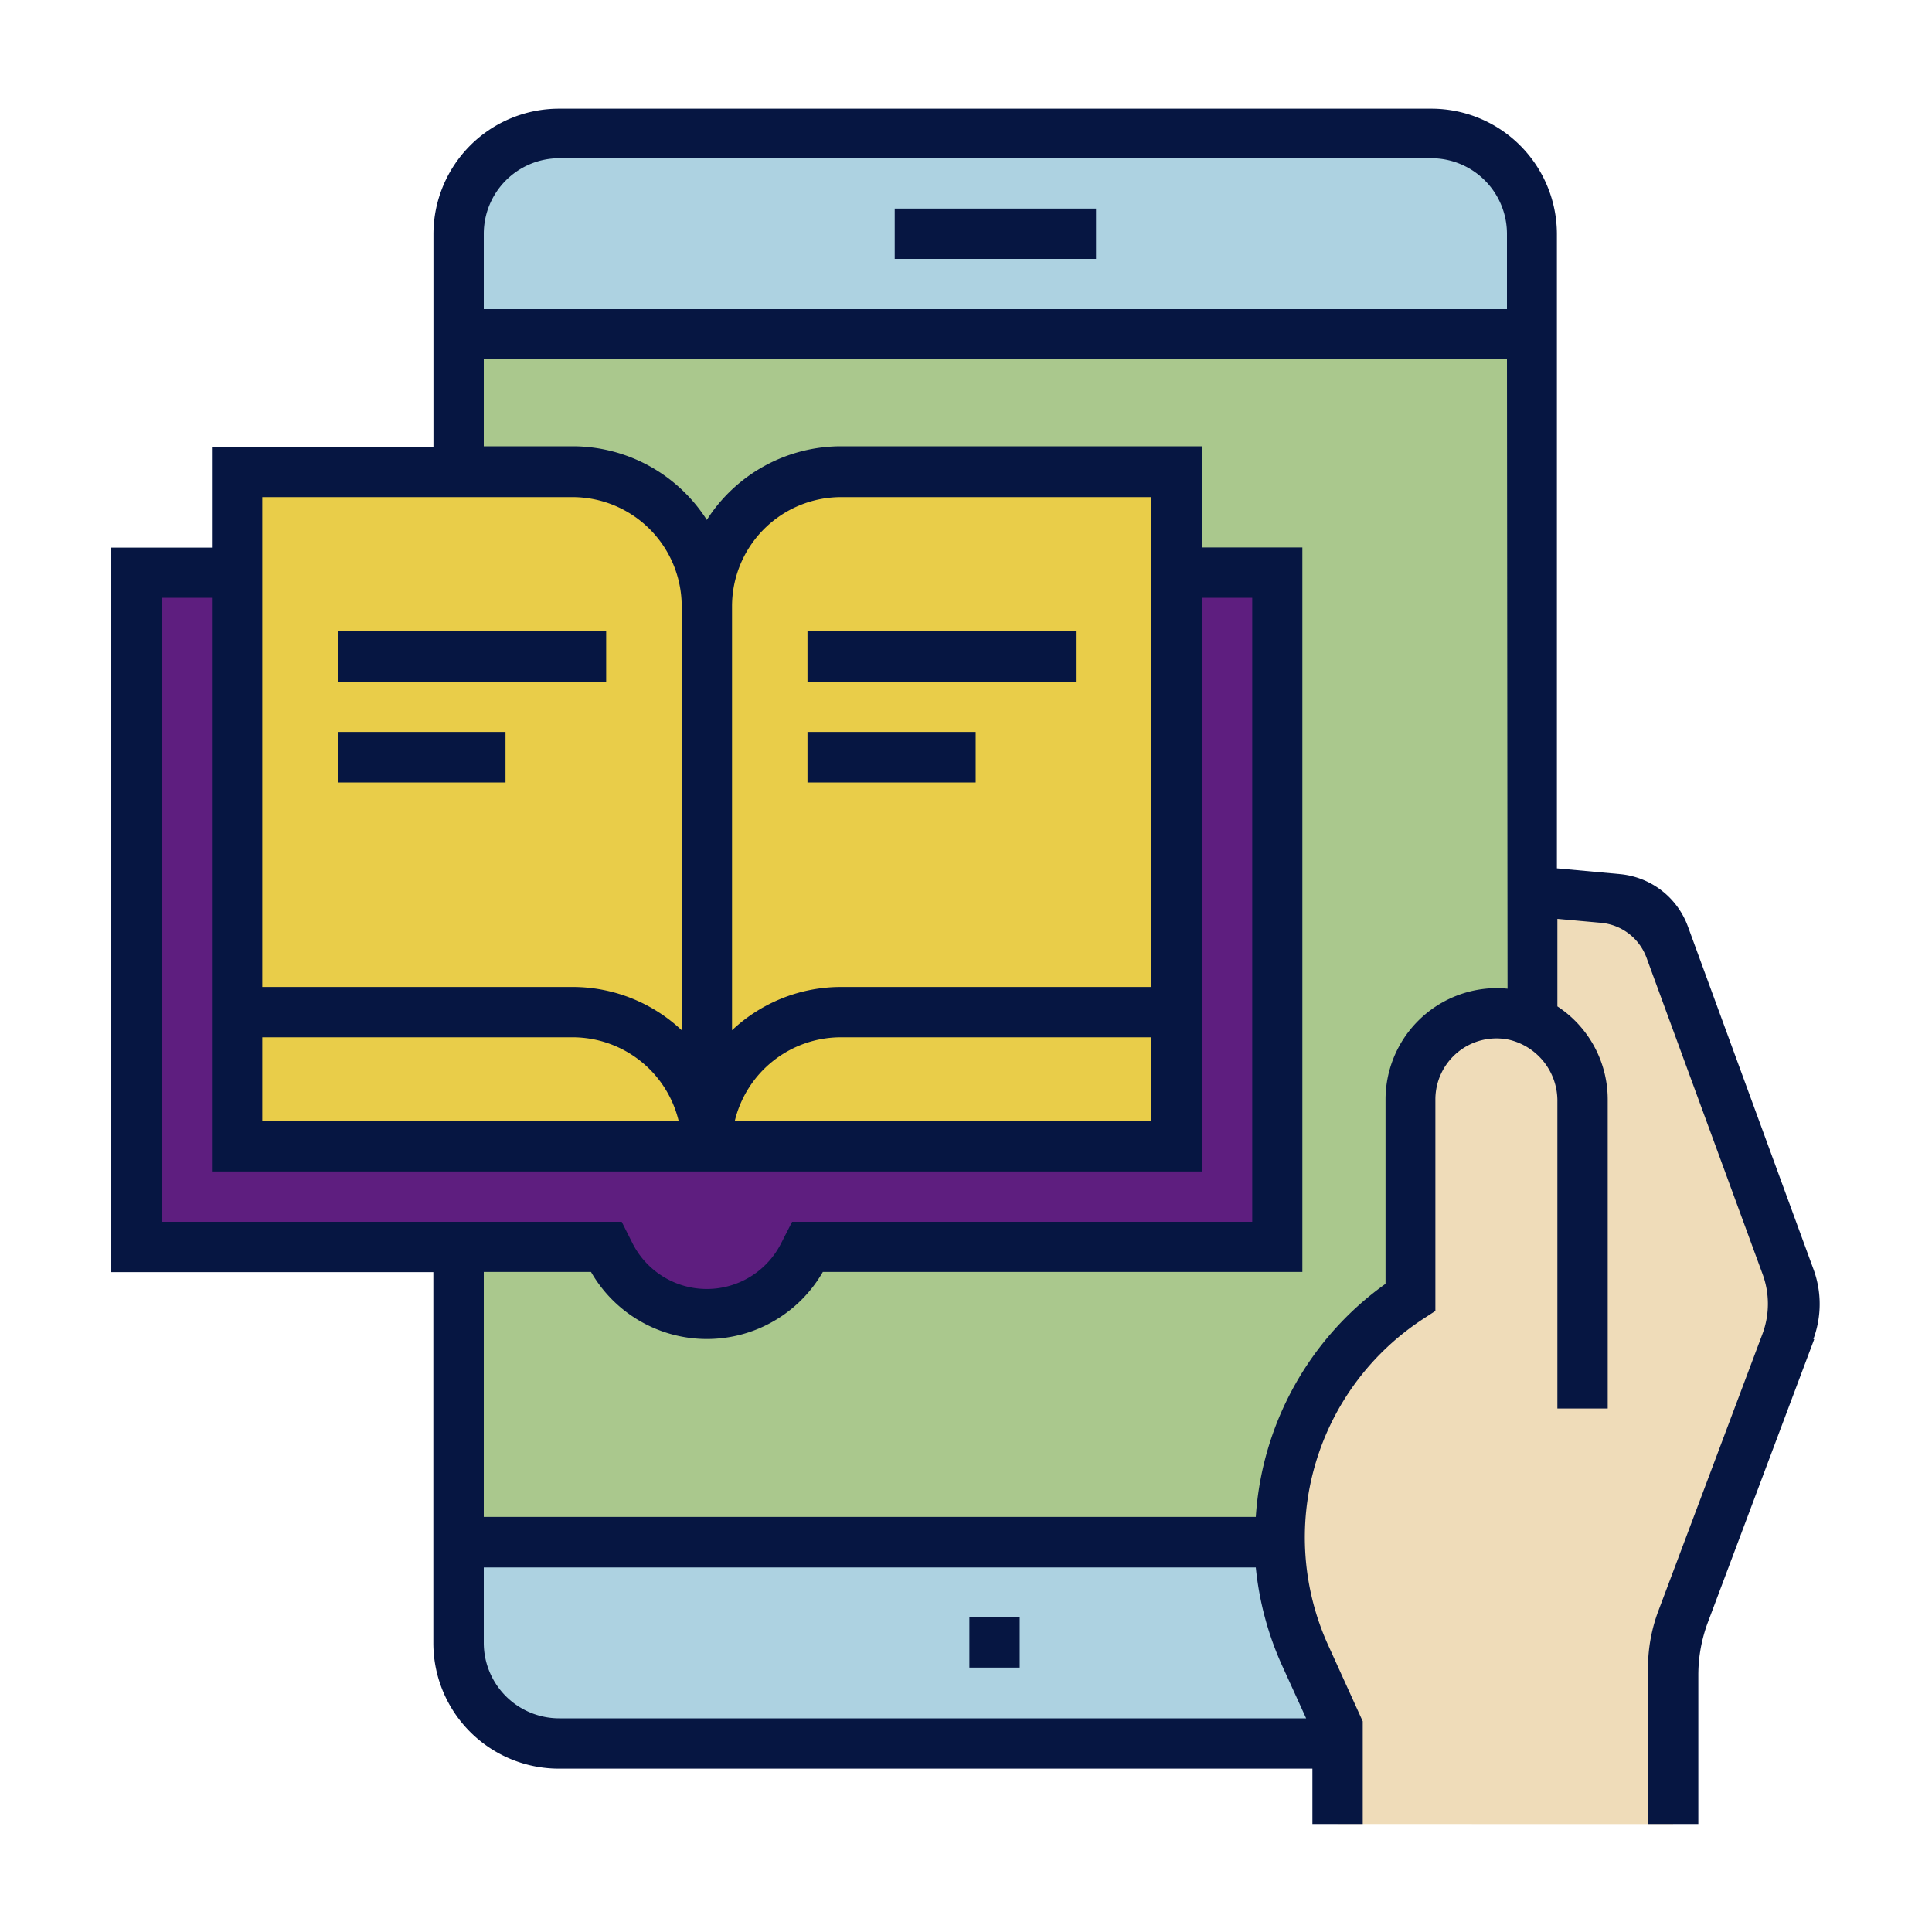 <svg id="Capa_1" data-name="Capa 1" xmlns="http://www.w3.org/2000/svg" viewBox="0 0 200 200"><defs><style>.cls-1{fill:#add2e1;}.cls-2{fill:#aac88d;}.cls-3{fill:#efdcb9;}.cls-4{fill:#5e1e7f;}.cls-5{fill:#e9cd49;}.cls-6{fill:#061642;}</style></defs><path class="cls-1" d="M47.47,170.07a10.43,10.43,0,0,0,10.42,10.42h90.3a10.42,10.42,0,0,0,10.42-10.42V159.65H47.47Z"/><rect class="cls-2" x="47.47" y="34.62" width="111.14" height="125.03"/><path class="cls-1" d="M148.19,13.78H57.89A10.41,10.41,0,0,0,47.47,24.2V34.62H158.61V24.2a10.41,10.41,0,0,0-10.42-10.42"/><path class="cls-3" d="M138.47,188.82V178.75l-3.33-7.32A29.64,29.64,0,0,1,146,134.3V113.81a8.91,8.91,0,0,1,12.62-8.1V92.27l12.5,1.14L186.4,135l-13.2,35.08v18.75Z"/><path class="cls-4" d="M14.13,59.28v69.81H62.75l.37.73a11.24,11.24,0,0,0,20.1,0l.37-.73h48.62V59.28Z"/><path class="cls-5" d="M87.06,48.86A13.89,13.89,0,0,0,73.17,62.75,13.89,13.89,0,0,0,59.28,48.86H24.55v69.81h97.24V48.86Z"/><path class="cls-6" d="M83.59,81H101V75.77H83.59Zm0-10.41h27.78V65.36H83.59ZM35,81H52.33V75.77H35ZM62.75,65.36H35v5.21H62.75ZM156,24.2a7.83,7.83,0,0,0-7.82-7.82H57.89a7.82,7.82,0,0,0-7.81,7.82V32H156Zm0,13H50.08v9h9.2a16.48,16.48,0,0,1,13.89,7.62,16.5,16.5,0,0,1,13.89-7.62H124.4V56.67h10.42v75H85.18a13.84,13.84,0,0,1-24,0H50.08v25.36H130a32.21,32.21,0,0,1,13.43-24.13V113.81a11.54,11.54,0,0,1,11.52-11.52,10.32,10.32,0,0,1,1.11.06ZM132.76,172.5A32.33,32.33,0,0,1,130,162.26H50.08v7.81a7.81,7.81,0,0,0,7.81,7.81h77.32Zm-45.7-65.12a11.31,11.31,0,0,0-11,8.68h43.11v-8.68Zm32.13-5.21V51.46H87.06A11.3,11.3,0,0,0,75.78,62.75v43.9a16.44,16.44,0,0,1,11.28-4.48ZM64.36,126.48l1.09,2.17a8.62,8.62,0,0,0,15.44,0L82,126.48h47.63V61.88H124.4v59.39H21.94V61.88H16.73v64.6ZM27.15,116.06H70.26a11.3,11.3,0,0,0-11-8.68H27.15Zm0-13.89H59.28a16.48,16.48,0,0,1,11.29,4.48V62.75A11.31,11.31,0,0,0,59.28,51.46H27.15Zm160.66,36.46-11,29.28a15.6,15.6,0,0,0-1,5.45v15.46h-5.21V172.64a16.79,16.79,0,0,1,1.08-5.9l10.77-28.65a8.91,8.91,0,0,0,0-6.23l-12-32.71a5.55,5.55,0,0,0-4.71-3.62l-4.52-.41v9.06a11.53,11.53,0,0,1,5.21,9.63v32h-5.21V114.06a6.49,6.49,0,0,0-5.06-6.44,6.32,6.32,0,0,0-7.57,6.19v21.9l-1.18.77a27,27,0,0,0-9.9,33.87l3.56,7.84v10.63h-5.21v-5.73h-78a13,13,0,0,1-13-13V131.69H11.52v-75H21.94V46.25H44.87v-22a13,13,0,0,1,13-13h90.3a13,13,0,0,1,13,13V89.89l6.55.6a8.3,8.3,0,0,1,7,5.39l13,35.48a10.45,10.45,0,0,1,0,7.27m-87.37,34h5.21v-5.21h-5.21ZM92.62,21.59h20.84V26.8H92.62Z"/></svg>